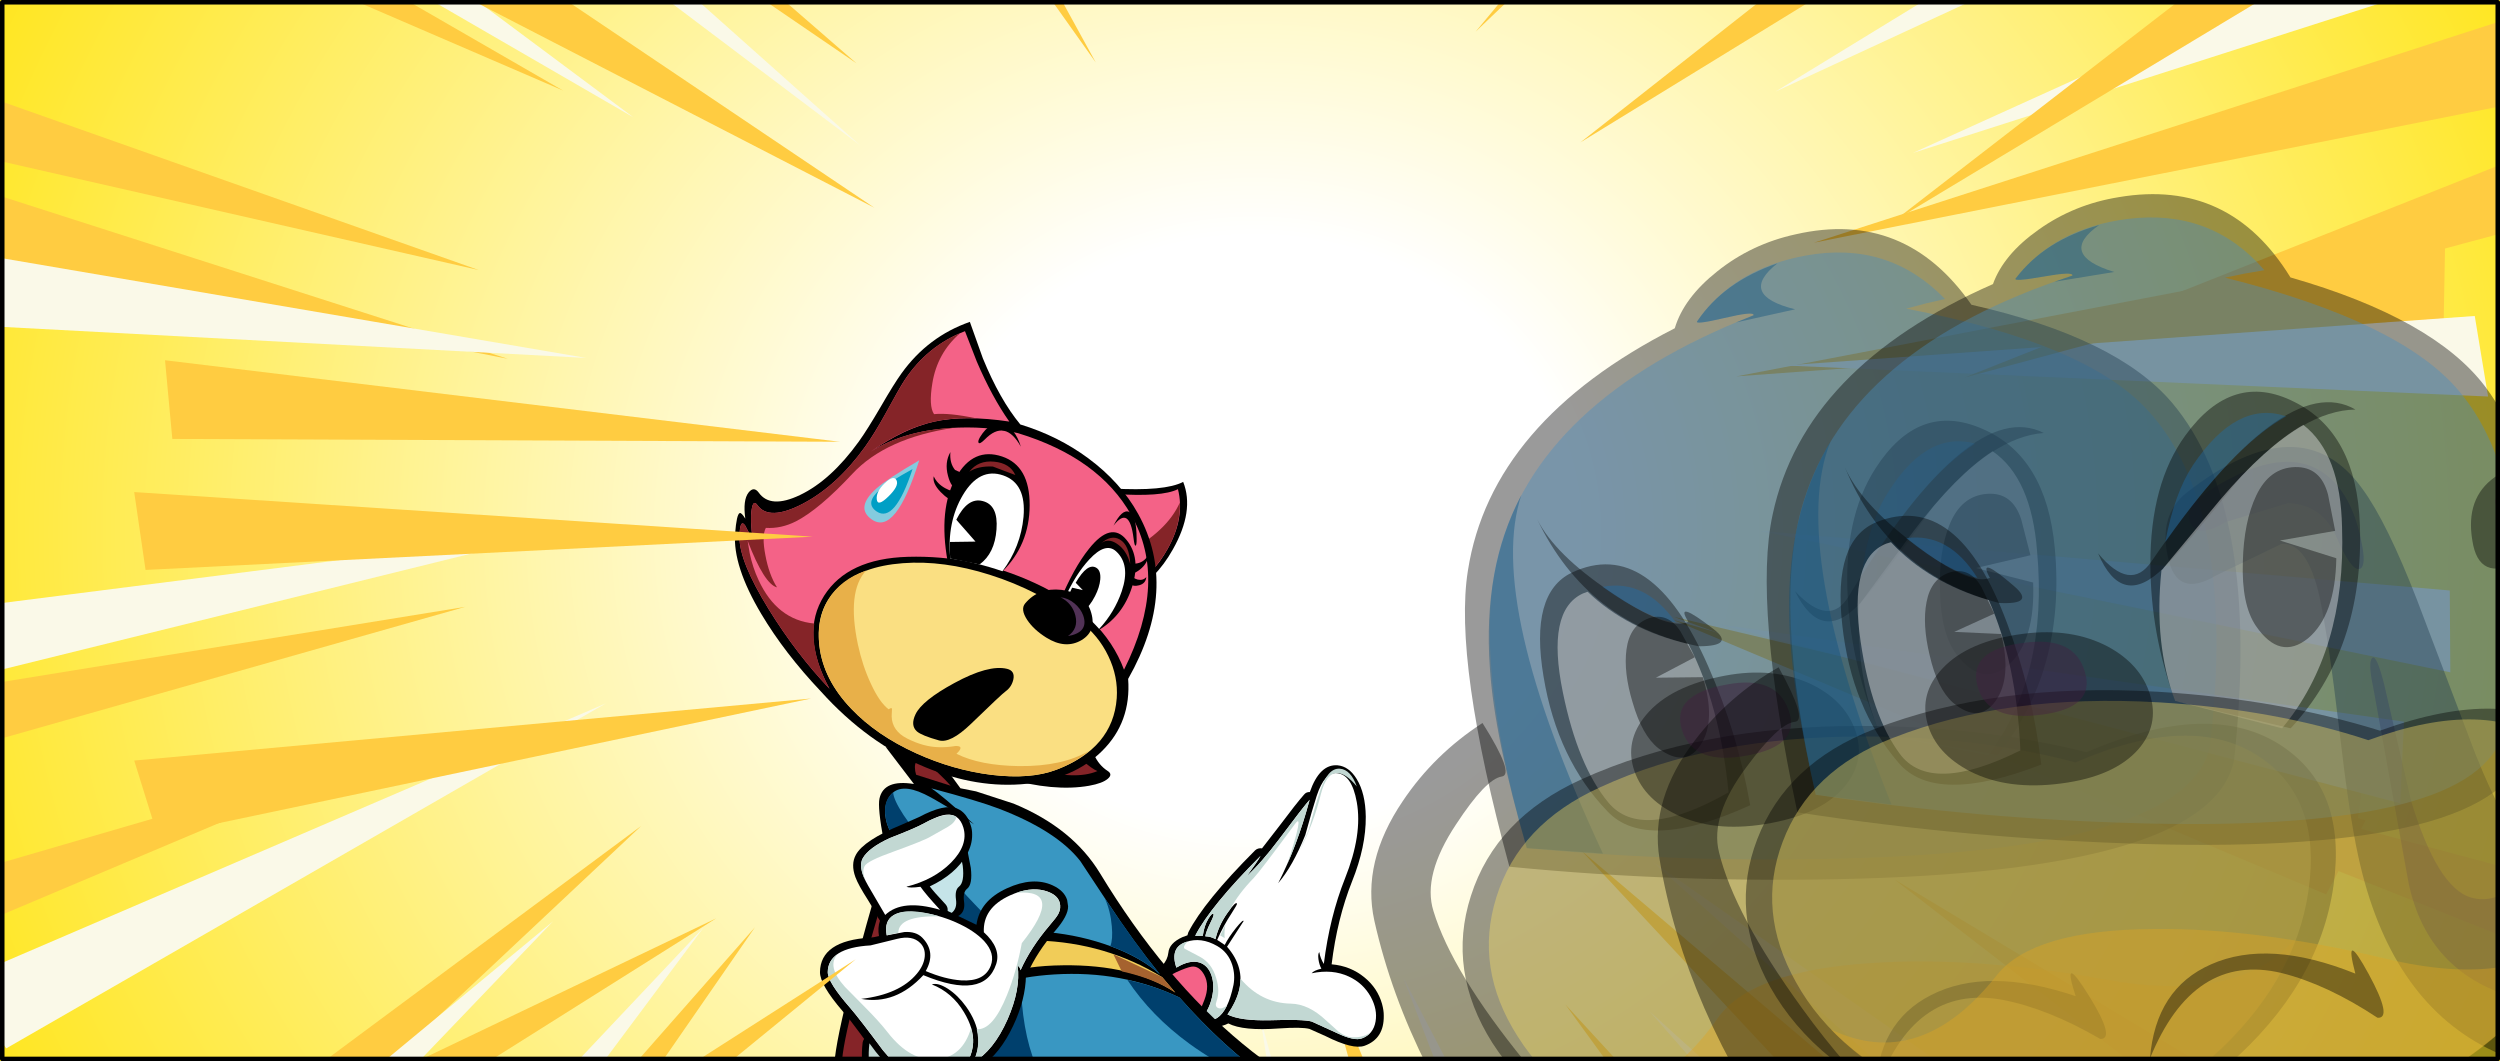 <?xml version="1.0" encoding="UTF-8" standalone="no"?>
<svg xmlns:xlink="http://www.w3.org/1999/xlink" height="236.0px" width="556.0px" xmlns="http://www.w3.org/2000/svg">
  <rect width="100%" height="100%" fill="#808080" stroke="none"/>
  <g transform="matrix(1.0, 0.0, 0.0, 1.0, 0.0, 0.0)">
    <use height="236.65" transform="matrix(1.0, 0.0, 0.0, 1.0, -0.05, 0.0)" width="558.1" xlink:href="#shape0"/>
    <use height="288.7" transform="matrix(1.821, 0.594, -0.594, 1.821, 39.3, -255.6)" width="312.55" xlink:href="#shape1"/>
    <use height="287.2" transform="matrix(1.899, 0.26, -0.26, 1.899, 11.15, -203.4)" width="304.65" xlink:href="#shape2"/>
    <use height="242.55" transform="matrix(0.642, 0.267, -0.267, 0.642, 187.0, 59.65)" width="275.3" xlink:href="#shape3"/>
    <use height="306.75" transform="matrix(1.804, 0.0, 0.0, 1.804, 22.9, -154.4)" width="310.4" xlink:href="#shape4"/>
    <use height="90.65" transform="matrix(2.637, -0.976, 0.976, 2.637, 266.05, 101.0)" width="98.7" xlink:href="#shape5"/>
    <use height="90.65" transform="matrix(2.688, -0.825, 0.825, 2.688, 335.4, 85.1)" width="98.7" xlink:href="#shape5"/>
    <use height="97.35" transform="matrix(1.786, 0.0, 0.0, 2.414, -0.997, 0.017)" width="311.35" xlink:href="#sprite0"/>
    <use height="236.0" transform="matrix(1.0, 0.0, 0.0, 1.0, 0.0, 0.0)" width="556.0" xlink:href="#shape7"/>
  </g>
  <defs>
    <g id="shape0" transform="matrix(1.0, 0.0, 0.0, 1.0, 0.05, 0.0)">
      <path d="M558.05 236.65 L-0.05 236.65 -0.05 0.0 558.05 0.0 558.05 236.65" fill="url(#gradient0)" fill-rule="evenodd" stroke="none"/>
    </g>
    <radialGradient cx="0" cy="0" gradientTransform="matrix(0.376, 0.0, 0.0, 0.342, 279.0, 118.3)" gradientUnits="userSpaceOnUse" id="gradient0" r="819.2" spreadMethod="pad">
      <stop offset="0.0" stop-color="#ffffff"/>
      <stop offset="0.235" stop-color="#ffffff"/>
      <stop offset="1.0" stop-color="#ffe621"/>
    </radialGradient>
    <g id="shape1" transform="matrix(1.0, 0.0, 0.0, 1.0, 0.0, 0.0)">
      <path d="M248.0 260.1 L201.45 190.4 254.8 253.1 248.0 260.1" fill="#ffcc41" fill-rule="evenodd" stroke="none"/>
      <path d="M300.45 210.75 L227.1 170.2 303.3 201.4 300.45 210.75" fill="#ffcc41" fill-rule="evenodd" stroke="none"/>
      <path d="M228.8 141.05 L310.85 134.25 312.55 143.85 228.8 141.05" fill="#ffcc41" fill-rule="evenodd" stroke="none"/>
      <path d="M298.7 236.95 L230.85 187.75 302.65 228.1 298.7 236.95" fill="#ffcc41" fill-rule="evenodd" stroke="none"/>
      <path d="M216.8 276.75 L185.9 198.85 224.9 271.35 216.8 276.75" fill="#ffcc41" fill-rule="evenodd" stroke="none"/>
      <path d="M248.0 22.4 L254.8 29.35 201.45 92.05 248.0 22.4" fill="#ffcc41" fill-rule="evenodd" stroke="none"/>
      <path d="M300.45 71.75 L303.3 81.05 227.1 112.25 300.45 71.75" fill="#ffcc41" fill-rule="evenodd" stroke="none"/>
      <path d="M312.55 138.6 L310.85 148.2 228.8 141.4 312.55 138.6" fill="#ffcc41" fill-rule="evenodd" stroke="none"/>
      <path d="M298.7 45.5 L302.65 54.4 230.85 94.7 298.7 45.5" fill="#ffcc41" fill-rule="evenodd" stroke="none"/>
      <path d="M216.8 5.7 L224.9 11.1 185.9 83.6 216.8 5.7" fill="#ffcc41" fill-rule="evenodd" stroke="none"/>
      <path d="M82.1 274.8 L74.75 268.45 122.4 201.3 82.1 274.8" fill="#ffcc41" fill-rule="evenodd" stroke="none"/>
      <path d="M25.55 230.2 L21.9 221.2 95.1 183.45 25.55 230.2" fill="#ffcc41" fill-rule="evenodd" stroke="none"/>
      <path d="M7.65 164.65 L8.55 154.95 90.85 154.55 7.65 164.65" fill="#ffcc41" fill-rule="evenodd" stroke="none"/>
      <path d="M29.6 256.2 L24.9 247.65 92.9 201.25 29.6 256.2" fill="#ffcc41" fill-rule="evenodd" stroke="none"/>
      <path d="M114.65 288.7 L106.1 284.0 138.6 208.4 114.65 288.7" fill="#ffcc41" fill-rule="evenodd" stroke="none"/>
      <path d="M3.85 115.25 L6.75 105.95 87.3 122.95 3.85 115.25" fill="#ffcc41" fill-rule="evenodd" stroke="none"/>
      <path d="M22.2 45.6 L29.05 38.7 92.8 90.75 22.2 45.6" fill="#ffcc41" fill-rule="evenodd" stroke="none"/>
      <path d="M75.25 3.1 L84.45 0.0 117.65 75.4 75.25 3.1" fill="#ffcc41" fill-rule="evenodd" stroke="none"/>
      <path d="M0.0 59.65 L5.95 51.95 75.6 95.8 0.0 59.65" fill="#ffcc41" fill-rule="evenodd" stroke="none"/>
      <path d="M1.0 153.45 L2.15 143.8 84.45 145.8 1.0 153.45" fill="#ffcc41" fill-rule="evenodd" stroke="none"/>
    </g>
    <g id="shape2" transform="matrix(1.0, 0.0, 0.0, 1.0, 0.0, 0.0)">
      <path d="M62.9 21.8 L108.3 89.75 56.3 28.6 62.9 21.8" fill="#faf9e8" fill-rule="evenodd" stroke="none"/>
      <path d="M11.75 69.95 L83.3 109.45 9.0 79.0 11.75 69.95" fill="#faf9e8" fill-rule="evenodd" stroke="none"/>
      <path d="M0.0 135.15 L81.65 137.85 1.65 144.5 0.0 135.15" fill="#faf9e8" fill-rule="evenodd" stroke="none"/>
      <path d="M13.5 44.35 L109.8 109.1 9.65 53.05 13.5 44.35" fill="#faf9e8" fill-rule="evenodd" stroke="none"/>
      <path d="M93.3 5.55 L123.45 81.5 85.4 10.85 93.3 5.55" fill="#faf9e8" fill-rule="evenodd" stroke="none"/>
      <path d="M19.35 219.4 L89.35 177.25 25.85 226.35 19.35 219.4" fill="#faf9e8" fill-rule="evenodd" stroke="none"/>
      <path d="M56.6 268.0 L104.1 201.5 65.3 271.75 56.6 268.0" fill="#faf9e8" fill-rule="evenodd" stroke="none"/>
      <path d="M120.0 287.2 L132.1 206.4 129.5 286.65 120.0 287.2" fill="#faf9e8" fill-rule="evenodd" stroke="none"/>
      <path d="M31.4 263.35 L86.7 203.15 39.55 268.15 31.4 263.35" fill="#faf9e8" fill-rule="evenodd" stroke="none"/>
      <path d="M2.05 179.6 L80.95 158.4 6.35 188.05 2.05 179.6" fill="#faf9e8" fill-rule="evenodd" stroke="none"/>
      <path d="M224.6 267.9 L185.35 196.25 231.8 261.7 224.6 267.9" fill="#faf9e8" fill-rule="evenodd" stroke="none"/>
      <path d="M279.75 224.4 L211.95 178.85 283.3 215.6 279.75 224.4" fill="#faf9e8" fill-rule="evenodd" stroke="none"/>
      <path d="M297.2 160.5 L216.1 150.65 296.35 151.05 297.2 160.5" fill="#faf9e8" fill-rule="evenodd" stroke="none"/>
      <path d="M275.8 249.75 L214.15 196.2 280.4 241.45 275.8 249.75" fill="#faf9e8" fill-rule="evenodd" stroke="none"/>
      <path d="M192.9 281.4 L169.55 203.15 201.25 276.9 192.9 281.4" fill="#faf9e8" fill-rule="evenodd" stroke="none"/>
      <path d="M300.9 112.35 L219.55 119.85 298.1 103.3 300.9 112.35" fill="#faf9e8" fill-rule="evenodd" stroke="none"/>
      <path d="M283.0 44.45 L214.2 88.5 276.35 37.7 283.0 44.45" fill="#faf9e8" fill-rule="evenodd" stroke="none"/>
      <path d="M231.3 3.0 L190.0 73.5 222.3 0.0 231.3 3.0" fill="#faf9e8" fill-rule="evenodd" stroke="none"/>
      <path d="M304.65 58.15 L230.95 93.4 298.9 50.65 304.65 58.15" fill="#faf9e8" fill-rule="evenodd" stroke="none"/>
      <path d="M300.9 144.65 L219.35 139.25 299.55 135.25 300.9 144.65" fill="#faf9e8" fill-rule="evenodd" stroke="none"/>
    </g>
    <g id="shape3" transform="matrix(1.0, 0.0, 0.0, 1.0, 0.0, 0.0)">
      <path d="M222.4 97.5 Q226.15 106.3 226.3 118.25 226.5 131.2 230.45 145.3 236.25 143.45 241.8 145.15 246.95 146.7 250.2 150.8 251.55 152.55 252.15 154.05 255.1 160.8 250.2 165.3 247.3 167.95 237.5 167.25 L231.85 167.1 Q229.3 167.45 222.8 170.7 212.5 175.9 207.2 175.45 205.85 177.05 203.55 178.25 198.95 180.65 194.3 178.5 L180.6 166.45 Q181.45 164.1 180.8 161.9 179.9 159.0 183.05 155.6 L184.3 154.45 184.2 153.45 Q185.05 142.45 193.85 121.05 194.35 119.95 195.65 119.6 L198.05 110.75 Q200.25 102.1 201.45 98.6 201.75 97.5 202.85 97.1 202.3 87.6 207.75 85.8 211.25 84.7 215.1 87.5 219.45 90.65 222.4 97.5" fill="#000000" fill-rule="evenodd" stroke="none"/>
      <path d="M225.3 143.2 Q225.05 143.9 225.95 145.45 226.85 146.95 227.95 147.85 225.95 149.3 225.65 150.4 231.25 146.55 237.05 146.8 242.1 147.0 246.0 150.1 249.6 153.0 250.45 156.8 251.35 160.8 248.5 163.45 246.6 165.25 240.55 164.95 L231.55 164.65 Q228.8 165.0 219.1 169.4 210.4 173.25 205.85 172.9 206.9 168.45 206.35 164.5 205.25 156.85 197.4 152.95 L199.15 143.35 Q198.8 142.75 197.75 146.3 196.7 149.95 196.5 152.7 L193.65 152.15 Q193.75 147.15 194.65 142.45 195.25 139.15 195.05 139.0 194.35 138.4 193.4 142.85 192.3 147.7 193.05 152.15 191.4 151.9 189.7 152.55 189.35 151.1 189.55 147.9 189.75 145.15 189.4 145.0 188.8 144.65 188.45 146.95 188.05 149.55 188.9 152.7 L186.65 153.65 Q187.5 143.05 196.15 122.0 195.95 124.05 194.55 129.7 197.2 124.1 199.6 114.7 202.7 102.45 203.75 99.4 205.75 114.6 204.7 127.9 206.9 121.15 206.8 110.4 205.7 101.85 205.35 97.4 204.75 89.35 208.5 88.2 213.1 86.75 217.95 94.3 223.65 103.15 223.85 118.25 224.05 131.55 228.1 146.15 226.4 144.95 225.3 143.2" fill="#ffffff" fill-rule="evenodd" stroke="none"/>
      <path d="M201.15 157.65 Q203.3 160.2 204.0 163.45 205.6 171.8 203.2 175.25 202.25 176.55 198.45 178.15 199.9 174.15 199.2 169.9 198.55 165.9 196.35 163.35 194.05 160.75 191.15 161.0 187.95 161.35 185.0 165.35 180.55 160.25 184.7 156.6 188.45 153.2 194.4 153.95 198.4 154.45 201.15 157.65" fill="#ffffff" fill-rule="evenodd" stroke="none"/>
      <path d="M183.2 169.45 L185.5 166.75 Q188.1 163.95 189.45 163.15 191.5 162.0 194.1 164.05 197.1 166.45 197.25 171.45 197.45 178.9 196.05 181.9 L183.2 169.45" fill="#f46287" fill-rule="evenodd" stroke="none"/>
      <path d="M194.0 150.45 L194.2 146.55 Q194.7 149.0 195.65 150.7 L194.0 150.45" fill="#c2d8d3" fill-rule="evenodd" stroke="none"/>
      <path d="M193.7 141.6 Q192.15 146.8 193.05 152.15 191.4 151.9 189.7 152.55 189.35 151.1 189.55 147.9 189.75 145.15 189.4 145.0 188.8 144.65 188.45 146.95 188.05 149.55 188.9 152.7 L186.65 153.65 Q187.5 143.05 196.15 122.0 195.95 124.05 194.55 129.7 197.2 124.1 199.6 114.7 202.7 102.45 203.75 99.4 205.25 110.8 205.05 121.0 203.65 103.55 202.45 108.15 197.8 127.0 196.85 129.35 194.25 135.9 193.7 141.6" fill="#c2d8d3" fill-rule="evenodd" stroke="none"/>
      <path d="M231.55 164.65 Q228.8 165.0 219.1 169.4 210.4 173.25 205.85 172.9 206.35 170.5 206.45 168.3 206.7 164.05 205.25 160.7 214.3 165.45 223.3 161.9 228.55 159.85 235.7 162.55 L240.8 164.35 Q243.5 165.05 245.55 164.3 249.15 162.95 250.45 160.35 249.9 162.2 248.5 163.45 246.6 165.25 240.55 164.95 L231.55 164.65" fill="#c2d8d3" fill-rule="evenodd" stroke="none"/>
      <path d="M208.9 86.5 Q212.2 85.45 216.05 89.7 211.25 87.1 208.6 88.15 205.4 89.45 206.35 96.15 207.9 106.4 207.0 115.65 L207.2 108.7 Q206.05 100.15 205.75 95.75 205.1 87.7 208.9 86.5" fill="#c2d8d3" fill-rule="evenodd" stroke="none"/>
      <path d="M196.35 163.35 Q194.05 160.75 191.15 161.0 187.95 161.35 185.0 165.35 180.3 159.95 185.1 156.25 184.25 158.4 185.1 158.75 L190.6 159.25 Q194.9 159.65 198.05 163.55 200.85 166.95 201.0 170.35 201.05 172.15 202.3 172.15 203.6 172.15 204.6 170.3 204.4 174.4 202.2 176.3 201.6 176.8 198.45 178.15 199.9 174.15 199.2 169.9 198.55 165.9 196.35 163.35" fill="#c2d8d3" fill-rule="evenodd" stroke="none"/>
      <path d="M121.4 238.75 Q118.0 240.85 113.3 241.9 103.95 244.05 97.55 239.05 93.2 235.7 86.55 176.65 L92.8 184.2 Q100.25 193.5 106.15 201.95 125.0 229.2 121.4 238.75" fill="#000000" fill-rule="evenodd" stroke="none"/>
      <path d="M119.9 236.2 Q116.85 238.2 112.7 239.2 104.45 241.25 98.9 236.2 95.45 233.05 90.05 183.3 L95.45 189.75 Q101.85 197.6 106.95 204.85 123.15 228.05 119.9 236.2" fill="#852428" fill-rule="evenodd" stroke="none"/>
      <path d="M87.8 131.2 Q87.95 131.9 93.6 135.5 L99.2 138.9 104.2 137.9 116.8 136.9 Q137.15 136.85 150.85 146.85 214.8 193.6 275.3 184.8 247.8 206.2 210.95 222.6 175.2 238.55 153.65 239.8 159.9 235.6 160.65 233.2 152.25 234.75 144.4 225.8 141.95 223.0 137.45 216.65 132.5 209.65 129.95 206.55 123.15 198.25 103.15 187.85 L84.5 179.1 Q77.8 176.05 79.55 172.55 78.85 170.45 80.5 167.65 82.55 164.85 83.0 163.85 77.05 154.75 76.55 151.85 75.45 145.6 84.95 143.35 L72.1 135.9 87.8 131.2" fill="#000000" fill-rule="evenodd" stroke="none"/>
      <path d="M227.75 197.4 Q214.1 202.85 201.8 214.8 190.05 226.2 179.2 231.5 172.9 234.6 162.25 237.1 163.35 235.35 168.25 230.6 172.45 226.5 173.35 223.9 156.15 236.35 147.5 224.25 144.6 220.2 126.7 202.45 131.55 191.3 149.8 182.35 169.4 172.75 189.65 173.8 228.1 192.5 259.6 189.4 237.75 193.35 227.75 197.4" fill="#3997c2" fill-rule="evenodd" stroke="none"/>
      <path d="M116.4 192.35 Q121.55 181.6 140.65 174.4 161.2 166.6 182.0 169.9 L187.75 172.85 Q171.85 169.7 151.2 178.6 129.95 187.7 125.1 200.9 L116.4 192.35" fill="#f1cc58" fill-rule="evenodd" stroke="none"/>
      <path d="M113.05 140.2 Q132.8 139.65 143.5 145.65 L156.65 154.5 Q169.45 163.15 181.05 169.4 173.6 166.7 163.05 167.1 153.0 167.5 142.9 170.6 132.55 173.8 125.2 178.85 117.3 184.35 114.75 190.8 83.25 160.1 81.8 158.3 78.25 153.8 79.35 149.65 80.7 144.6 89.3 145.05 95.85 145.45 107.7 147.9 94.0 143.05 90.6 142.5 106.1 140.4 113.05 140.2" fill="#3997c2" fill-rule="evenodd" stroke="none"/>
      <path d="M84.45 140.35 Q83.65 139.4 83.2 138.35 82.25 136.25 84.05 135.75 85.85 135.2 91.1 137.25 93.75 138.25 96.0 139.35 L84.45 140.35" fill="#852428" fill-rule="evenodd" stroke="none"/>
      <path d="M116.4 192.35 Q120.2 184.4 133.0 177.8 L137.35 179.5 139.3 184.95 Q128.2 192.35 125.1 200.9 L116.4 192.35" fill="#a5622f" fill-rule="evenodd" stroke="none"/>
      <path d="M187.75 172.85 Q179.9 171.3 169.4 173.15 L168.8 172.7 164.75 169.15 182.0 169.9 187.75 172.85" fill="#a5622f" fill-rule="evenodd" stroke="none"/>
      <path d="M155.35 153.65 Q169.7 163.25 181.05 169.4 173.5 166.6 162.85 167.1 162.85 164.85 160.85 161.05 158.6 156.7 155.35 153.65" fill="#00406d" fill-rule="evenodd" stroke="none"/>
      <path d="M114.75 190.8 Q83.25 160.1 81.8 158.3 77.45 152.7 79.85 148.4 80.85 150.5 85.7 153.8 L96.95 160.95 Q107.2 167.35 129.3 176.3 117.9 182.7 114.75 190.8" fill="#00406d" fill-rule="evenodd" stroke="none"/>
      <path d="M168.25 230.6 Q172.45 226.5 173.35 223.9 156.15 236.35 147.5 224.25 144.6 220.2 126.7 202.45 129.9 194.95 140.45 187.8 146.9 202.8 155.5 211.45 168.2 224.2 183.1 219.7 L172.6 228.85 Q166.75 234.25 167.35 235.85 L162.25 237.1 Q163.35 235.35 168.25 230.6" fill="#00406d" fill-rule="evenodd" stroke="none"/>
      <path d="M189.65 173.8 Q217.65 187.5 242.2 189.5 216.3 190.5 198.3 186.25 183.5 182.7 172.05 175.0 181.0 173.35 189.65 173.8" fill="#00406d" fill-rule="evenodd" stroke="none"/>
      <path d="M109.2 156.85 L112.05 161.15 Q114.65 165.8 113.5 167.8 112.65 169.3 114.2 171.95 115.75 174.55 114.5 176.55 112.15 180.4 94.5 178.4 96.85 172.3 99.85 166.55 105.9 155.05 109.2 156.85" fill="#000000" fill-rule="evenodd" stroke="none"/>
      <path d="M106.55 157.2 L109.4 161.5 Q112.0 166.15 110.85 168.15 110.0 169.65 111.55 172.3 113.1 174.9 111.85 176.9 109.5 180.7 91.85 178.75 94.2 172.65 97.2 166.9 103.25 155.4 106.55 157.2" fill="#c5e4e8" fill-rule="evenodd" stroke="none"/>
      <path d="M108.35 151.15 Q109.65 154.15 109.2 157.8 108.35 164.85 102.2 171.65 104.25 172.85 108.3 174.65 L109.15 175.05 Q110.05 175.55 110.35 176.35 L110.5 176.7 120.7 177.25 Q118.7 169.8 125.2 162.75 131.45 156.0 138.35 156.25 142.45 156.4 144.45 158.8 L145.5 160.55 Q146.7 163.3 144.7 169.35 141.95 177.85 141.75 185.3 L141.55 186.15 Q144.4 193.35 143.95 202.55 143.5 212.35 139.45 218.6 L139.65 219.55 Q139.55 226.65 133.4 233.65 125.1 243.15 115.1 240.85 105.1 238.6 101.55 226.0 101.4 225.4 101.55 224.75 L99.3 223.4 Q94.55 220.55 92.5 219.55 L91.8 219.2 Q81.85 214.2 80.3 210.45 76.55 201.1 90.9 194.1 91.9 193.6 93.3 192.55 91.85 190.3 91.7 187.9 L90.75 187.25 Q89.45 185.95 85.6 183.25 80.9 180.0 79.1 178.05 76.1 174.8 76.5 171.35 77.05 166.15 86.3 156.9 L90.5 152.5 Q96.4 145.3 100.7 145.3 104.1 145.3 106.8 148.6 107.75 149.65 108.35 151.15" fill="#000000" fill-rule="evenodd" stroke="none"/>
      <path d="M92.45 154.1 Q95.95 149.7 98.25 148.45 101.9 146.5 104.9 150.15 108.55 154.65 105.55 162.05 102.6 169.2 95.35 174.6 96.45 174.7 99.5 172.9 101.9 174.45 108.1 177.3 95.6 178.65 92.55 185.55 L83.9 179.0 Q78.6 174.95 78.95 171.6 79.4 167.75 84.5 162.25 90.55 156.45 92.45 154.1" fill="#ffffff" fill-rule="evenodd" stroke="none"/>
      <path d="M99.0 191.15 Q103.05 188.15 106.35 189.55 108.55 190.45 109.35 193.05 110.15 195.7 109.1 199.05 106.55 207.25 95.75 213.3 106.7 210.9 111.2 198.65 132.3 198.65 131.35 186.4 130.9 181.1 123.8 178.55 120.45 171.5 127.0 164.45 131.65 159.45 136.7 158.8 140.8 158.3 142.5 160.4 143.7 161.9 143.55 163.9 143.45 165.2 142.35 168.5 139.5 177.4 139.3 185.25 138.65 184.3 137.9 184.3 141.7 190.8 141.5 201.4 141.25 212.4 136.55 218.45 137.45 208.8 127.7 202.7 123.9 200.35 120.1 199.65 116.35 199.0 114.85 200.35 121.8 200.2 127.75 204.6 132.7 208.25 134.2 212.5 136.2 218.05 133.1 223.65 129.95 229.35 124.1 230.2 118.45 231.05 108.5 225.8 97.7 219.35 93.6 217.3 83.85 212.5 82.6 209.5 79.7 202.3 91.95 196.35 L99.0 191.15" fill="#ffffff" fill-rule="evenodd" stroke="none"/>
      <path d="M95.5 191.4 Q92.9 187.5 95.05 184.6 96.9 182.05 102.55 180.5 108.05 178.95 114.25 179.05 120.85 179.2 125.05 181.15 129.85 183.45 129.95 187.6 130.1 193.1 123.0 195.55 118.1 197.2 111.4 197.15 112.25 190.25 106.25 187.7 103.6 186.6 100.3 188.25 L95.5 191.4" fill="#ffffff" fill-rule="evenodd" stroke="none"/>
      <path d="M131.75 232.2 Q124.35 240.6 115.7 238.75 106.85 236.85 103.65 225.4 115.2 232.6 123.0 232.05 129.05 231.6 133.05 226.85 136.0 223.35 136.2 220.65 L137.45 219.5 Q137.35 225.85 131.75 232.2" fill="#c2d8d3" fill-rule="evenodd" stroke="none"/>
      <path d="M140.55 115.7 Q142.55 116.05 141.55 118.0 140.55 120.0 136.9 122.35 127.3 128.5 111.3 130.35 L120.25 126.1 129.8 105.55 Q133.9 114.5 140.55 115.7" fill="#000000" fill-rule="evenodd" stroke="none"/>
      <path d="M127.5 114.15 L131.5 115.6 Q135.8 117.05 137.55 117.0 132.15 122.55 118.25 124.15 112.75 124.8 119.6 119.55 L127.5 114.15" fill="#852428" fill-rule="evenodd" stroke="none"/>
      <path d="M107.0 31.8 Q123.15 26.15 127.35 21.05 134.3 28.2 132.6 42.25 131.95 47.85 130.05 52.55 128.2 57.15 126.1 58.75 119.4 53.85 112.55 42.35 L107.0 31.8" fill="#000000" fill-rule="evenodd" stroke="none"/>
      <path d="M108.45 33.1 Q122.95 28.2 126.7 23.85 132.3 31.3 131.0 42.7 129.8 52.9 125.45 56.1 119.5 51.9 113.35 42.1 L108.45 33.1" fill="#f46287" fill-rule="evenodd" stroke="none"/>
      <path d="M130.7 44.65 Q129.2 53.35 125.45 56.1 122.2 53.85 118.8 49.7 L118.95 49.5 Q128.7 37.75 128.9 27.55 132.35 35.05 130.7 44.65" fill="#852428" fill-rule="evenodd" stroke="none"/>
      <path d="M72.2 24.1 Q84.75 22.85 96.45 25.75 108.95 28.85 118.0 36.05 139.3 53.0 135.3 86.0 141.55 98.4 136.45 110.5 131.6 122.15 118.2 129.45 104.3 137.0 86.2 137.0 66.2 137.0 46.1 127.45 30.7 120.6 19.0 111.9 4.6 101.2 1.35 91.3 -0.55 85.5 0.2 84.75 0.6 84.3 2.55 85.7 -0.5 80.5 0.3 77.6 1.05 75.0 3.3 76.35 8.8 79.8 15.8 72.0 23.1 63.85 26.6 49.0 27.65 44.5 28.8 36.0 29.9 27.55 30.85 23.55 34.15 9.45 44.7 0.0 L53.0 9.15 Q63.1 19.3 72.2 24.1" fill="#000000" fill-rule="evenodd" stroke="none"/>
      <path d="M51.65 33.9 Q62.05 28.7 72.6 26.95 99.55 24.3 116.05 37.2 135.2 52.1 132.95 83.8 120.15 70.05 95.85 69.15 74.5 68.35 55.25 77.0 37.7 84.9 35.3 98.75 32.85 113.05 48.3 125.6 34.15 119.3 20.7 109.65 5.9 99.0 3.05 91.75 0.9 86.3 3.3 87.7 L7.4 91.1 Q4.1 85.6 3.3 82.2 2.5 79.0 4.45 80.2 9.85 83.6 17.65 74.3 25.6 64.75 29.1 49.75 30.25 44.8 31.1 37.1 32.0 28.4 32.55 25.4 35.0 12.35 44.4 3.35 L51.65 10.9 Q60.5 19.5 68.6 24.6 54.6 28.1 46.4 33.85 38.45 39.45 31.4 50.45 38.45 40.5 51.65 33.9" fill="#f46287" fill-rule="evenodd" stroke="none"/>
      <path d="M105.6 71.8 Q105.55 59.95 107.75 52.4 110.85 41.5 117.65 45.1 124.25 48.55 125.15 58.3 126.05 68.1 120.35 75.55 115.95 73.75 110.35 72.6 L105.6 71.8" fill="#000000" fill-rule="evenodd" stroke="none"/>
      <path d="M106.65 70.35 Q106.9 61.55 109.15 55.5 111.8 48.3 116.05 49.8 122.05 51.95 122.65 60.95 123.1 68.0 120.6 74.8 114.4 71.8 106.65 70.35" fill="#ffffff" fill-rule="evenodd" stroke="none"/>
      <path d="M38.65 94.3 Q42.7 85.5 54.55 79.5 66.15 73.6 81.65 72.25 97.95 70.8 113.85 74.9 121.15 76.75 126.65 81.7 132.1 86.55 134.3 93.1 139.35 108.35 125.25 121.65 118.85 127.7 106.8 131.1 94.9 134.4 81.8 134.0 67.9 133.55 57.25 128.85 45.35 123.65 40.05 114.15 34.2 103.75 38.65 94.3" fill="#fadf82" fill-rule="evenodd" stroke="none"/>
      <path d="M84.45 108.6 Q92.3 98.85 98.3 97.9 100.9 97.5 101.45 100.2 101.9 102.65 100.65 104.7 99.85 105.95 94.35 118.7 90.75 126.95 86.95 127.4 81.35 128.1 79.35 127.45 76.65 126.5 76.85 122.55 77.1 117.7 84.45 108.6" fill="#000000" fill-rule="evenodd" stroke="none"/>
      <path d="M84.9 69.9 Q75.15 70.3 67.6 73.55 58.35 59.2 59.7 47.6 61.05 36.5 70.75 35.8 80.1 35.15 84.9 46.85 89.7 58.55 84.9 69.9" fill="#000000" fill-rule="evenodd" stroke="none"/>
      <path d="M63.9 52.05 Q65.35 41.75 73.4 41.25 81.25 40.75 84.5 51.0 87.35 60.15 84.95 69.65 76.6 70.15 67.95 72.3 62.5 61.95 63.9 52.05" fill="#ffffff" fill-rule="evenodd" stroke="none"/>
      <path d="M65.0 60.1 Q65.55 52.05 70.45 51.35 75.6 50.55 78.05 58.0 80.5 65.3 77.35 70.45 L67.95 72.3 Q66.5 69.4 65.85 67.45 L73.35 64.2 65.0 60.1" fill="#000000" fill-rule="evenodd" stroke="none"/>
      <path d="M111.0 65.35 L108.0 64.05 Q109.0 56.55 112.3 57.1 114.0 57.4 114.85 60.05 115.6 62.45 115.35 65.6 114.7 73.35 110.4 72.25 107.1 71.35 107.55 65.95 L111.0 65.35" fill="#000000" fill-rule="evenodd" stroke="none"/>
      <path d="M95.6 76.4 Q97.6 69.95 104.65 67.9 111.75 65.9 115.8 70.45 120.3 75.5 116.75 80.3 113.15 85.05 106.0 83.85 101.3 83.05 98.2 80.95 94.9 78.7 95.6 76.4" fill="#000000" fill-rule="evenodd" stroke="none"/>
      <path d="M105.3 70.2 Q107.6 69.5 110.2 70.3 112.7 71.1 114.25 72.8 118.05 77.1 112.25 80.75 114.5 77.25 111.95 73.8 109.55 70.55 105.3 70.2" fill="#513256" fill-rule="evenodd" stroke="none"/>
      <path d="M46.75 47.1 Q49.05 72.4 40.0 70.4 33.6 69.0 37.55 60.7 39.5 56.65 46.75 47.1" fill="#84cbde" fill-rule="evenodd" stroke="none"/>
      <path d="M45.85 50.5 Q47.25 68.75 40.5 67.45 35.75 66.5 38.8 60.5 40.3 57.5 45.85 50.5" fill="#009fc5" fill-rule="evenodd" stroke="none"/>
      <path d="M42.5 55.8 Q44.0 57.1 42.1 61.55 40.2 66.05 39.0 63.85 37.8 61.65 39.4 58.05 41.0 54.45 42.5 55.8" fill="#ffffff" fill-rule="evenodd" stroke="none"/>
      <path d="M54.95 40.85 Q56.0 44.2 58.5 45.55 L63.05 45.75 Q64.05 50.1 61.65 50.85 59.65 51.45 57.15 48.15 54.45 44.65 54.95 40.85" fill="#000000" fill-rule="evenodd" stroke="none"/>
      <path d="M62.6 51.5 Q64.65 53.85 62.35 54.65 60.45 55.35 57.0 53.85 53.4 52.3 53.0 50.05 54.85 51.8 57.8 52.15 60.5 52.45 62.6 51.5" fill="#000000" fill-rule="evenodd" stroke="none"/>
      <path d="M120.55 51.5 Q122.4 51.85 123.95 50.65 125.7 49.4 126.05 46.95 126.9 49.45 125.35 52.25 123.85 54.9 122.3 54.75 121.1 54.7 120.7 53.1 L120.55 51.5" fill="#000000" fill-rule="evenodd" stroke="none"/>
      <path d="M122.55 54.85 Q124.25 55.7 125.9 55.5 127.65 55.2 128.15 53.7 128.8 55.65 127.05 57.0 125.45 58.25 123.95 57.65 122.8 57.2 122.55 55.95 L122.55 54.85" fill="#000000" fill-rule="evenodd" stroke="none"/>
      <path d="M75.1 30.6 Q67.0 24.2 63.55 32.9 62.7 34.95 62.15 34.65 61.65 34.35 61.85 32.8 62.85 26.55 67.05 26.15 71.05 25.75 75.1 30.6" fill="#000000" fill-rule="evenodd" stroke="none"/>
      <path d="M112.15 42.55 Q112.6 36.55 115.05 36.55 117.65 36.55 120.6 43.6 121.35 45.3 121.15 45.7 120.95 46.15 119.65 43.85 114.3 34.45 112.15 42.55" fill="#000000" fill-rule="evenodd" stroke="none"/>
      <path d="M45.45 31.65 Q49.75 29.35 58.25 27.75 49.25 31.1 43.05 36.45 37.05 41.55 31.4 50.45 38.8 39.95 53.15 33.15 34.1 44.6 28.65 59.35 23.25 73.85 17.85 80.25 14.4 84.3 9.75 85.9 9.45 88.7 12.95 94.0 16.4 99.3 20.35 102.1 16.2 102.7 5.95 91.95 L8.05 95.3 Q10.75 99.25 14.0 102.2 24.35 111.75 35.8 108.2 38.3 117.45 48.3 125.6 34.15 119.3 20.7 109.65 5.9 99.0 3.05 91.75 0.9 86.3 3.3 87.7 L7.4 91.1 Q4.1 85.6 3.3 82.2 2.5 79.0 4.45 80.2 9.85 83.6 17.65 74.3 25.6 64.75 29.1 49.75 30.25 44.85 31.05 37.4 32.0 28.65 32.45 26.0 34.7 13.25 43.2 4.55 38.9 13.2 41.15 22.7 42.85 29.95 45.45 31.65" fill="#852428" fill-rule="evenodd" stroke="none"/>
      <path d="M62.95 44.3 Q64.15 39.8 69.05 38.3 73.9 36.8 76.95 39.65 L69.25 39.9 Q64.85 41.5 62.95 44.3" fill="#852428" fill-rule="evenodd" stroke="none"/>
      <path d="M110.6 49.4 Q112.5 45.45 115.7 45.85 119.2 46.3 121.8 51.8 118.95 48.1 115.3 47.45 111.95 46.8 110.6 49.4" fill="#852428" fill-rule="evenodd" stroke="none"/>
      <path d="M37.0 99.35 Q38.15 91.95 44.6 86.2 41.45 94.7 51.2 108.95 55.25 114.8 60.0 119.1 64.8 123.5 68.3 124.4 68.95 123.35 69.25 123.9 L70.05 126.1 Q71.95 130.35 77.35 130.75 83.2 131.2 87.7 129.45 90.1 128.55 92.6 127.0 95.3 125.8 93.8 129.2 102.15 129.8 113.8 125.15 126.65 119.95 132.6 112.05 130.0 117.2 125.25 121.65 118.85 127.7 106.8 131.1 94.85 134.45 81.8 134.0 67.9 133.55 57.25 128.85 45.35 123.65 40.05 114.15 35.85 106.6 37.0 99.35" fill="#e8b049" fill-rule="evenodd" stroke="none"/>
      <path d="M83.3 203.0 Q81.5 207.95 89.5 211.75 L97.95 215.3 Q103.85 217.75 107.65 219.9 118.05 225.8 125.55 221.85 132.8 218.05 131.8 208.45 133.6 210.75 134.2 212.5 136.2 218.05 133.1 223.65 129.95 229.35 124.1 230.2 118.45 231.05 108.5 225.8 97.7 219.35 93.6 217.3 83.85 212.5 82.6 209.5 81.25 206.25 83.3 203.0" fill="#c2d8d3" fill-rule="evenodd" stroke="none"/>
      <path d="M137.9 184.3 Q141.7 190.8 141.5 201.4 141.25 212.4 136.55 218.45 137.1 212.9 133.6 208.05 138.5 206.45 138.35 194.2 138.25 186.0 136.35 177.1 142.5 155.7 128.55 162.9 132.85 159.05 137.3 158.75 140.95 158.5 142.5 160.4 143.7 161.9 143.55 163.9 143.45 165.2 142.35 168.5 139.5 177.4 139.3 185.25 138.65 184.3 137.9 184.3" fill="#c2d8d3" fill-rule="evenodd" stroke="none"/>
      <path d="M96.35 156.8 Q95.1 158.6 87.3 165.75 80.55 171.85 80.45 173.7 80.35 175.85 82.7 178.05 78.65 174.65 78.95 171.6 79.4 167.75 84.5 162.25 90.55 156.45 92.45 154.1 98.0 147.1 101.55 147.85 101.85 149.7 100.25 151.8 L96.35 156.8" fill="#c2d8d3" fill-rule="evenodd" stroke="none"/>
      <path d="M95.5 191.4 Q92.9 187.5 95.05 184.6 98.0 180.5 108.7 179.3 96.55 184.1 98.6 189.2 97.4 189.95 95.5 191.4" fill="#c2d8d3" fill-rule="evenodd" stroke="none"/>
      <path d="M123.65 232.6 Q130.45 232.1 134.65 226.15 129.9 235.2 122.45 238.1 113.8 241.4 111.1 229.5 118.65 232.9 123.65 232.6" fill="#ffffff" fill-rule="evenodd" stroke="none"/>
    </g>
    <g id="shape4" transform="matrix(1.0, 0.0, 0.0, 1.0, 0.0, 0.0)">
      <path d="M292.65 69.55 L220.85 112.8 286.0 62.45 292.65 69.55" fill="#ffcc41" fill-rule="evenodd" stroke="none"/>
      <path d="M254.45 19.75 L205.75 87.95 245.55 15.85 254.45 19.75" fill="#ffcc41" fill-rule="evenodd" stroke="none"/>
      <path d="M189.4 0.0 L177.0 82.9 179.7 0.6 189.4 0.0" fill="#ffcc41" fill-rule="evenodd" stroke="none"/>
      <path d="M280.3 24.5 L223.6 86.2 271.95 19.55 280.3 24.5" fill="#ffcc41" fill-rule="evenodd" stroke="none"/>
      <path d="M310.4 110.4 L229.45 132.15 306.0 101.75 310.4 110.4" fill="#ffcc41" fill-rule="evenodd" stroke="none"/>
      <path d="M82.1 19.85 L122.4 93.3 74.75 26.2 82.1 19.85" fill="#ffcc41" fill-rule="evenodd" stroke="none"/>
      <path d="M25.55 64.4 L95.1 111.2 21.9 73.45 25.55 64.4" fill="#ffcc41" fill-rule="evenodd" stroke="none"/>
      <path d="M7.65 130.0 L90.85 140.05 8.55 139.7 7.65 130.0" fill="#ffcc41" fill-rule="evenodd" stroke="none"/>
      <path d="M29.6 38.45 L92.9 93.4 24.9 46.95 29.6 38.45" fill="#ffcc41" fill-rule="evenodd" stroke="none"/>
      <path d="M114.65 5.95 L138.6 86.25 106.1 10.6 114.65 5.95" fill="#ffcc41" fill-rule="evenodd" stroke="none"/>
      <path d="M3.85 179.35 L87.3 171.7 6.75 188.65 3.85 179.35" fill="#ffcc41" fill-rule="evenodd" stroke="none"/>
      <path d="M22.2 249.0 L92.8 203.85 29.05 255.95 22.2 249.0" fill="#ffcc41" fill-rule="evenodd" stroke="none"/>
      <path d="M75.25 291.55 L117.65 219.25 84.45 294.6 75.25 291.55" fill="#ffcc41" fill-rule="evenodd" stroke="none"/>
      <path d="M0.0 234.95 L75.6 198.8 5.95 242.65 0.0 234.95" fill="#ffcc41" fill-rule="evenodd" stroke="none"/>
      <path d="M5.25 155.85 L3.85 146.25 87.5 151.75 5.25 155.85" fill="#ffcc41" fill-rule="evenodd" stroke="none"/>
      <path d="M292.65 237.2 L286.0 244.35 220.85 194.0 292.65 237.2" fill="#ffcc41" fill-rule="evenodd" stroke="none"/>
      <path d="M254.45 287.05 L245.55 290.95 205.75 218.85 254.45 287.05" fill="#ffcc41" fill-rule="evenodd" stroke="none"/>
      <path d="M189.4 306.75 L179.7 306.15 177.0 223.9 189.4 306.75" fill="#ffcc41" fill-rule="evenodd" stroke="none"/>
      <path d="M280.3 282.3 L271.95 287.25 223.6 220.55 280.3 282.3" fill="#ffcc41" fill-rule="evenodd" stroke="none"/>
      <path d="M310.4 196.35 L306.0 205.05 229.45 174.65 310.4 196.35" fill="#ffcc41" fill-rule="evenodd" stroke="none"/>
    </g>
    <g id="shape5" transform="matrix(1.0, 0.0, 0.0, 1.0, 0.0, 0.0)">
      <path d="M13.85 27.8 Q14.85 32.55 13.8 32.3 12.55 32.05 9.1 34.6 5.2 37.45 5.05 40.4 4.75 45.45 7.7 54.1 11.55 65.45 18.7 73.15 22.55 77.3 24.2 81.7 25.7 85.65 24.95 88.3 24.2 90.9 21.7 90.65 19.0 90.4 15.4 86.55 7.65 78.25 3.3 65.1 -1.2 51.4 0.4 39.5 1.05 34.8 5.8 31.4 9.4 28.8 13.85 27.8" fill="#000000" fill-opacity="0.396" fill-rule="evenodd" stroke="none"/>
      <path d="M73.8 23.0 Q77.5 33.3 68.6 51.15 64.05 58.65 37.55 49.7 24.25 45.2 11.9 39.2 13.4 22.4 16.95 16.1 22.75 5.7 38.95 3.8 40.45 1.8 43.65 0.75 46.95 -0.35 50.5 0.15 59.3 1.3 61.6 10.2 71.5 16.65 73.8 23.0" fill="#000000" fill-opacity="0.396" fill-rule="evenodd" stroke="none"/>
      <path d="M67.2 49.45 Q62.9 56.45 37.9 48.1 25.35 43.9 13.7 38.3 14.85 22.8 19.55 15.9 26.7 5.35 45.15 5.0 45.35 4.7 42.9 4.4 40.5 4.1 40.8 3.9 44.9 1.0 50.65 2.0 57.2 3.15 59.8 9.05 L58.25 8.85 56.65 8.7 Q69.0 16.15 71.75 22.8 75.8 32.45 67.2 49.45" fill="#488fc1" fill-opacity="0.396" fill-rule="evenodd" stroke="none"/>
      <path d="M43.05 39.55 Q42.75 33.9 44.35 28.65 46.2 22.55 50.0 19.7 55.05 15.9 59.0 19.7 63.0 23.5 61.1 30.55 58.55 40.0 51.15 44.3 L43.05 39.55" fill="#000000" fill-opacity="0.396" fill-rule="evenodd" stroke="none"/>
      <path d="M24.6 19.1 Q31.5 18.5 32.15 29.8 32.5 35.5 31.45 41.25 22.45 41.9 20.7 37.8 18.4 32.55 19.65 26.05 20.9 19.45 24.6 19.1" fill="#000000" fill-opacity="0.396" fill-rule="evenodd" stroke="none"/>
      <path d="M40.65 26.6 Q42.2 30.3 44.5 28.45 59.0 16.9 63.45 21.7 59.5 20.55 53.2 24.15 46.95 28.4 45.3 29.2 41.15 31.4 40.65 26.6" fill="#000000" fill-opacity="0.396" fill-rule="evenodd" stroke="none"/>
      <path d="M45.3 29.2 L51.1 25.4 Q55.8 22.4 59.15 21.65 61.3 24.7 59.7 30.3 57.15 39.75 50.5 44.1 L43.05 39.55 Q42.75 34.75 45.05 29.35 45.2 29.3 45.3 29.2" fill="#ffffff" fill-opacity="0.396" fill-rule="evenodd" stroke="none"/>
      <path d="M58.05 20.6 Q53.35 21.6 46.0 27.3 47.8 23.85 49.85 22.15 54.7 18.2 58.05 20.6" fill="#1c6daf" fill-opacity="0.396" fill-rule="evenodd" stroke="none"/>
      <path d="M23.5 14.2 Q23.85 17.3 26.95 21.6 30.15 26.1 31.9 25.95 31.45 23.8 33.55 27.15 34.75 29.05 32.0 28.05 24.35 23.3 23.5 14.2" fill="#000000" fill-opacity="0.396" fill-rule="evenodd" stroke="none"/>
      <path d="M30.95 25.65 Q28.95 24.6 26.5 21.0 29.85 21.55 30.95 25.65" fill="#1c6daf" fill-opacity="0.396" fill-rule="evenodd" stroke="none"/>
      <path d="M25.25 20.95 Q27.15 24.85 31.3 27.6 31.95 33.0 30.2 39.7 22.35 41.0 21.0 37.15 19.75 33.6 20.65 27.75 21.65 21.2 24.85 20.95 L25.25 20.95" fill="#ffffff" fill-opacity="0.396" fill-rule="evenodd" stroke="none"/>
      <path d="M58.55 32.5 Q57.15 36.8 54.55 37.9 51.9 38.95 50.9 35.75 50.3 33.8 51.4 30.6 52.4 27.6 53.95 25.9 55.6 24.1 57.55 24.65 59.5 25.2 59.4 27.5 L59.1 30.4 54.7 29.85 58.55 32.5" fill="#000000" fill-opacity="0.396" fill-rule="evenodd" stroke="none"/>
      <path d="M31.45 30.45 Q31.25 34.05 29.45 35.4 27.65 36.75 26.2 34.5 25.35 33.1 25.55 30.4 25.7 27.9 26.55 26.3 27.45 24.6 29.05 24.6 30.65 24.65 31.05 26.45 L31.4 28.75 27.95 29.2 31.45 30.45" fill="#000000" fill-opacity="0.396" fill-rule="evenodd" stroke="none"/>
      <path d="M48.35 1.8 Q44.5 3.05 48.4 5.7 L43.65 5.05 45.15 5.0 Q45.35 4.7 42.9 4.4 40.5 4.1 40.8 3.9 43.85 1.7 48.35 1.8" fill="#0c4f7d" fill-opacity="0.396" fill-rule="evenodd" stroke="none"/>
      <path d="M19.2 40.8 L13.7 38.3 Q14.35 29.15 15.9 23.95 18.1 16.35 23.0 11.95 17.4 18.9 19.2 40.8" fill="#0c4f7d" fill-opacity="0.396" fill-rule="evenodd" stroke="none"/>
      <path d="M41.95 38.45 Q50.9 41.8 57.85 46.55 68.6 46.0 72.55 51.5 76.15 56.5 72.5 63.25 68.7 70.25 59.75 73.65 49.4 77.65 36.4 74.6 22.65 71.4 14.45 64.7 7.35 58.9 5.8 51.8 4.4 45.2 8.25 40.3 12.2 35.25 19.6 34.7 29.85 33.95 41.95 38.45" fill="#000000" fill-opacity="0.396" fill-rule="evenodd" stroke="none"/>
      <path d="M41.85 39.3 Q50.4 42.5 56.75 47.0 66.85 46.45 70.6 51.7 74.0 56.45 70.55 62.85 67.0 69.45 58.55 72.7 48.8 76.5 36.6 73.6 23.7 70.55 16.0 64.25 9.25 58.7 7.85 52.0 6.5 45.75 10.1 41.1 13.8 36.3 20.8 35.8 30.45 35.05 41.85 39.3" fill="#f9de65" fill-opacity="0.396" fill-rule="evenodd" stroke="none"/>
      <path d="M85.55 34.6 Q86.45 37.75 86.55 44.35 L86.65 57.35 Q86.8 63.25 87.85 65.6 89.6 69.4 95.95 73.7 99.25 75.95 98.6 78.7 98.05 81.2 94.7 82.8 91.3 84.4 87.3 83.8 82.75 83.05 79.45 79.5 73.55 73.1 75.15 61.75 75.6 58.45 77.25 51.7 78.9 44.85 79.4 41.45 80.0 37.05 78.05 36.45 L72.3 37.0 Q68.75 37.65 69.25 34.3 69.7 30.95 72.4 30.05 83.35 26.55 85.55 34.6" fill="#000000" fill-opacity="0.396" fill-rule="evenodd" stroke="none"/>
      <path d="M81.8 49.65 L80.6 59.0 Q80.15 66.25 82.4 67.9 83.8 68.9 85.65 68.3 L88.0 68.4 Q91.95 72.55 95.85 74.85 97.25 75.65 97.15 76.8 97.05 78.1 94.65 78.75 88.25 80.5 82.8 76.45 77.1 72.2 78.15 65.1 L80.9 49.6 Q81.2 47.55 81.65 47.4 82.05 47.25 81.8 49.65" fill="#451d43" fill-opacity="0.396" fill-rule="evenodd" stroke="none"/>
      <path d="M83.2 32.5 Q84.6 34.65 84.05 38.3 83.75 40.55 83.1 40.45 82.45 40.3 82.3 37.45 82.15 34.65 79.65 33.6 L74.55 33.3 Q71.95 33.8 71.85 32.4 71.75 31.0 74.2 30.5 81.0 29.05 83.2 32.5" fill="#451d43" fill-opacity="0.396" fill-rule="evenodd" stroke="none"/>
      <path d="M33.15 30.95 Q36.95 31.6 39.25 33.9 41.3 36.0 41.3 38.5 41.3 41.0 39.15 42.35 36.7 43.85 32.55 43.15 28.35 42.45 25.95 40.15 23.75 38.0 23.8 35.55 23.85 33.05 26.2 31.7 28.8 30.2 33.15 30.95" fill="#000000" fill-opacity="0.396" fill-rule="evenodd" stroke="none"/>
      <path d="M33.0 31.65 Q36.95 32.3 36.9 35.25 36.9 38.2 32.7 37.5 28.35 36.8 28.45 33.85 28.55 30.85 33.0 31.65" fill="#451d43" fill-opacity="0.396" fill-rule="evenodd" stroke="none"/>
      <path d="M36.6 73.6 Q15.7 68.7 9.4 56.4 15.15 61.7 23.2 56.15 27.0 53.55 36.15 56.3 43.95 58.6 52.95 63.9 62.35 69.45 68.25 66.1 63.65 71.4 55.95 73.6 47.15 76.1 36.6 73.6" fill="#dea623" fill-opacity="0.396" fill-rule="evenodd" stroke="none"/>
      <path d="M6.85 69.75 Q5.6 66.8 5.8 65.05 6.0 63.3 7.55 66.85 9.05 70.4 13.85 77.1 18.3 83.45 20.85 86.0 23.2 88.3 21.95 89.05 20.65 89.8 18.15 87.6 12.05 82.2 6.85 69.75" fill="#451d43" fill-opacity="0.396" fill-rule="evenodd" stroke="none"/>
      <path d="M39.65 60.3 Q44.6 59.7 50.35 64.35 50.5 60.55 51.35 64.7 52.15 68.65 51.0 68.2 47.95 64.5 44.8 62.6 38.6 58.95 32.85 66.0 34.9 60.85 39.65 60.3" fill="#000000" fill-opacity="0.396" fill-rule="evenodd" stroke="none"/>
    </g>
    <g id="sprite0" transform="matrix(1.0, 0.0, 0.0, 1.0, 24.75, 10.35)">
      <use height="97.35" transform="matrix(1.0, 0.0, 0.0, 1.0, -24.75, -10.35)" width="311.35" xlink:href="#shape6"/>
    </g>
    <g id="shape6" transform="matrix(1.0, 0.0, 0.0, 1.0, 24.75, 10.35)">
      <path d="M286.6 87.0 L-24.75 87.0 -24.75 -10.35 286.6 -10.35 286.6 87.0" fill="#cccccc" fill-opacity="0.0" fill-rule="evenodd" stroke="none"/>
    </g>
    <g id="shape7" transform="matrix(1.0, 0.0, 0.0, 1.0, 0.0, 0.0)">
      <path d="M555.5 0.5 L555.5 235.5 0.5 235.5 0.5 0.5 555.5 0.5 Z" fill="none" stroke="#000000" stroke-linecap="round" stroke-linejoin="round" stroke-width="1.0"/>
    </g>
  </defs>
</svg>
